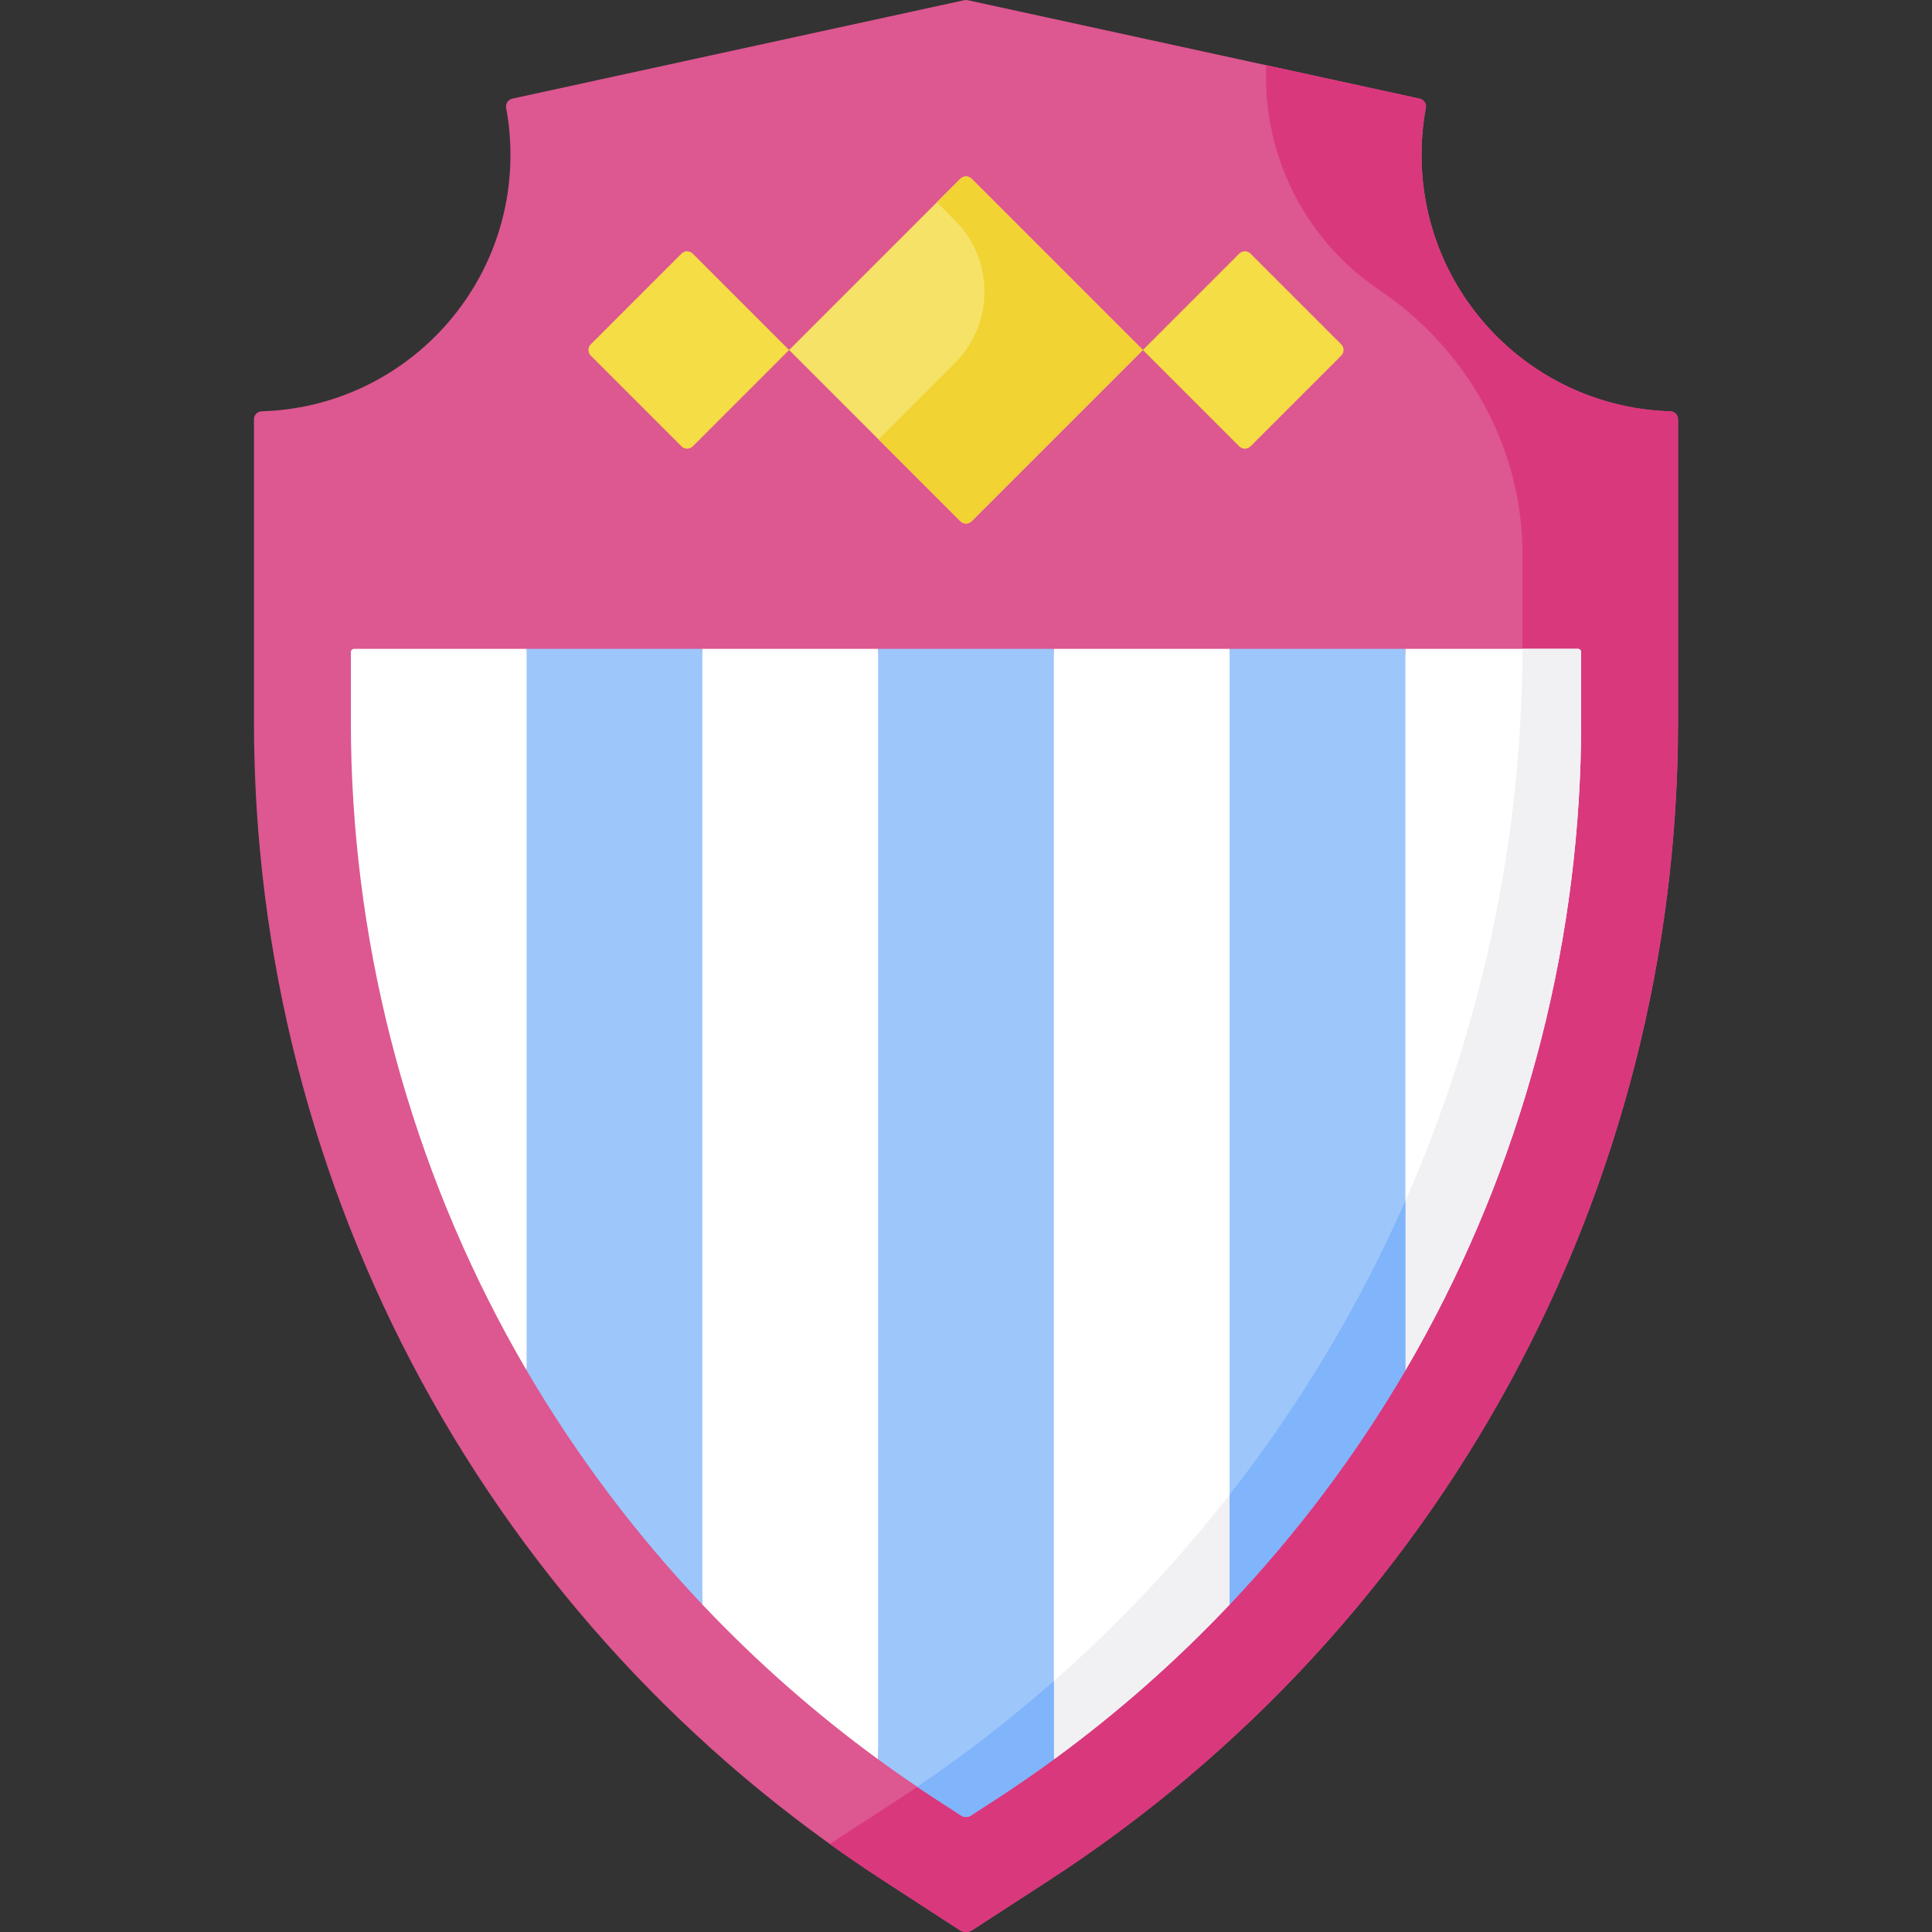 <svg id="Capa_1" enable-background="new 0 0 512 512" height="512" viewBox="0 0 512 512" width="512" xmlns="http://www.w3.org/2000/svg"><rect x="0" y="0" width="512" height="512" fill="#333333" stroke="none"/><g><path d="m376.725 41.055c0-4.257.392-8.422 1.14-12.461.209-1.129-.54-2.215-1.661-2.459l-119.752-26.086c-.298-.065-.607-.065-.905 0l-119.751 26.086c-1.122.244-1.871 1.33-1.661 2.459.749 4.04 1.14 8.205 1.14 12.461 0 36.861-29.34 66.869-65.94 67.944-1.138.033-2.034.985-2.034 2.123v80.189c0 123.976 62.756 239.526 166.746 307.025l20.293 13.172c1.01.655 2.31.655 3.32 0l20.293-13.172c103.991-67.498 166.746-183.048 166.746-307.024v-80.189c0-1.138-.896-2.09-2.034-2.123-36.6-1.076-65.94-31.084-65.94-67.945z" fill="#dd5790"/><path d="m442.665 108.999c-36.6-1.075-65.94-31.084-65.94-67.944 0-4.257.392-8.422 1.14-12.461.209-1.129-.539-2.215-1.661-2.459l-40.614-8.847c-.048 1.049-.072 2.104-.072 3.164 0 23.463 11.888 44.15 29.969 56.365 23.459 15.848 38.005 41.866 38.005 70.177v23.715c0 123.976-62.756 239.526-166.746 307.024l-16.853 10.939c4.629 3.322 9.347 6.545 14.154 9.665l20.293 13.172c1.01.655 2.31.655 3.32 0l20.293-13.172c103.99-67.498 166.746-183.048 166.746-307.024v-80.189c0-1.139-.896-2.091-2.034-2.125z" fill="#da387d"/><g fill="#fff"><path d="m93.853 171.949c-.482 0-.874.391-.874.874v18.489c0 56.562 14.269 112.731 41.263 162.436 1.721 3.17 3.493 6.31 5.314 9.42l11.373-110.662-11.373-80.557z"/><path d="m186.134 171.949-10.64 95.609 10.64 157.656c14.23 15.042 29.827 28.794 46.577 41.029l8.43-190.02-8.43-104.274z"/><path d="m279.289 171.949-8.924 98.768 8.924 195.526c16.751-12.235 32.347-25.988 46.577-41.029l8.924-160.571-8.924-92.695h-46.577z"/><path d="m372.443 171.949-5.514 95.609 5.514 95.609c1.821-3.11 3.593-6.25 5.314-9.42 26.995-49.705 41.263-105.874 41.263-162.436v-18.489c0-.483-.391-.874-.874-.874h-45.703z"/></g><path d="m279.289 445.484v20.76c16.751-12.235 32.347-25.987 46.577-41.029v-29.109c-13.882 17.765-29.455 34.311-46.577 49.378z" fill="#f1f1f4"/><path d="m419.021 191.312v-18.489c0-.483-.391-.874-.874-.874h-14.658c-.173 51.151-11.026 100.844-31.046 146.292v44.927c1.821-3.11 3.593-6.25 5.314-9.42 26.995-49.705 41.264-105.874 41.264-162.436z" fill="#f1f1f4"/><path d="m254.501 138.126-45.375-45.376 45.375-45.375c.828-.828 2.17-.828 2.997 0l45.375 45.375-45.375 45.375c-.827.828-2.169.828-2.997.001z" fill="#f6e266"/><path d="m257.499 47.375c-.828-.828-2.17-.828-2.997 0l-6.228 6.228 4.785 4.784c10.444 10.444 10.444 27.377 0 37.821l-20.237 20.237 21.68 21.681c.828.828 2.17.828 2.997 0l45.375-45.375z" fill="#f1d333"/><path d="m328.408 118.284-25.534-25.534 25.534-25.534c.828-.828 2.17-.828 2.997 0l24.035 24.035c.828.828.828 2.17 0 2.997l-24.035 24.035c-.828.829-2.169.829-2.997.001z" fill="#f4dd45"/><path d="m180.595 118.284-24.035-24.035c-.828-.828-.828-2.17 0-2.997l24.035-24.035c.828-.828 2.17-.828 2.997 0l25.534 25.534-25.534 25.534c-.828.827-2.17.827-2.997-.001z" fill="#f4dd45"/><path d="m232.711 171.949v294.295c5.004 3.655 10.112 7.175 15.316 10.553l6.694 4.345c.777.505 1.779.505 2.556 0l6.694-4.345c5.205-3.378 10.312-6.898 15.316-10.553v-294.295z" fill="#9dc6fb"/><path d="m279.289 466.244v-20.76c-11.396 10.027-23.478 19.4-36.206 28.041 1.638 1.105 3.287 2.196 4.945 3.272l6.694 4.345c.777.505 1.779.505 2.556 0l6.694-4.345c5.205-3.378 10.312-6.898 15.317-10.553z" fill="#80b4fb"/><path d="m139.557 171.949v191.219c13.115 22.402 28.778 43.233 46.577 62.047v-253.266z" fill="#9dc6fb"/><path d="m325.866 171.949v253.266c17.8-18.814 33.463-39.645 46.577-62.047v-191.219z" fill="#9dc6fb"/><path d="m372.443 318.241c-12.223 27.749-27.864 53.915-46.577 77.865v29.109c17.8-18.814 33.463-39.645 46.577-62.047z" fill="#80b4fb"/></g></svg>

